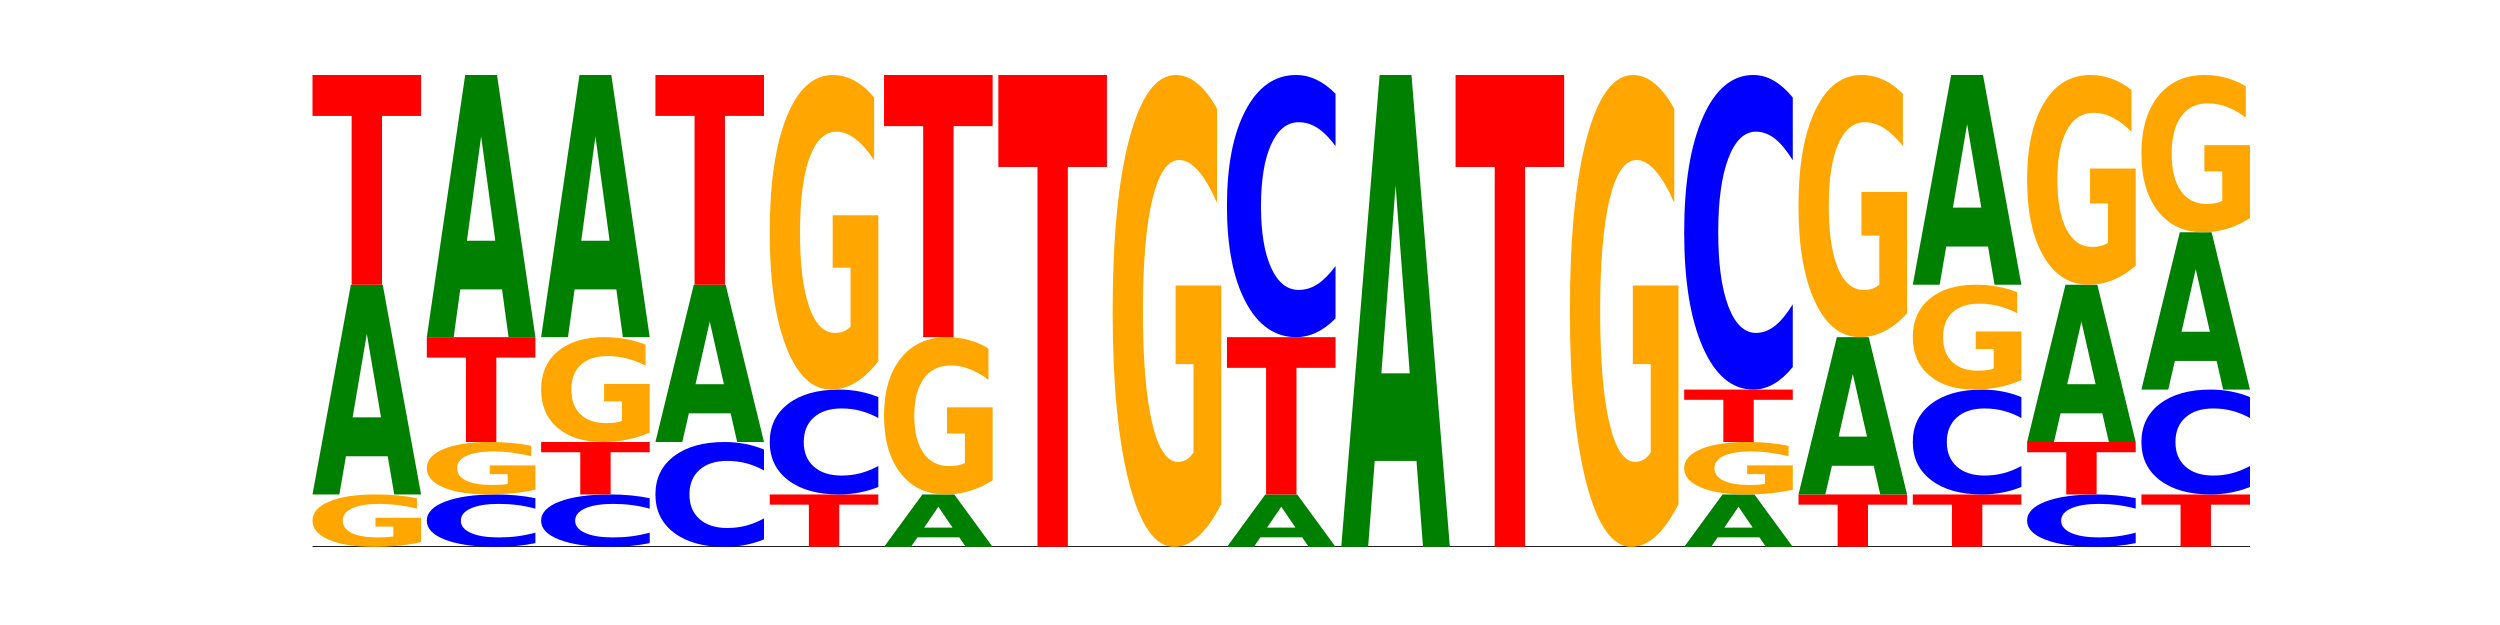 <?xml version="1.0" encoding="utf-8" standalone="no"?>
<!DOCTYPE svg PUBLIC "-//W3C//DTD SVG 1.1//EN"
  "http://www.w3.org/Graphics/SVG/1.1/DTD/svg11.dtd">
<!-- Created with matplotlib (https://matplotlib.org/) -->
<svg height="180pt" version="1.1" viewBox="0 0 720 180" width="720pt" xmlns="http://www.w3.org/2000/svg" xmlns:xlink="http://www.w3.org/1999/xlink">
 <defs>
  <style type="text/css">*{stroke-linecap:butt;stroke-linejoin:round;}</style>
 </defs>
 <g id="figure_1">
  <g id="patch_1">
   <path d="M 0 180 
L 720 180 
L 720 0 
L 0 0 
z
" style="fill:none;"/>
  </g>
  <g id="axes_1">
   <g id="line2d_1">
    <path clip-path="url(#pbbe04d5439)" d="M 90 157.5 
L 648 157.5 
" style="fill:none;stroke:#000000;stroke-linecap:square;stroke-width:0.5;"/>
   </g>
   <g id="patch_2">
    <path clip-path="url(#pbbe04d5439)" d="M 121.274 156.134 
Q 118.12 156.817 114.728 157.16 
Q 111.336 157.5 107.719 157.5 
Q 99.546 157.5 94.773 155.466 
Q 90 153.433 90 149.955 
Q 90 146.436 94.857 144.418 
Q 99.722 142.4 108.181 142.4 
Q 111.441 142.4 114.427 142.674 
Q 117.419 142.946 120.069 143.482 
L 120.069 146.492 
Q 117.335 145.803 114.63 145.463 
Q 111.924 145.12 109.205 145.12 
Q 104.172 145.12 101.446 146.374 
Q 98.719 147.625 98.719 149.955 
Q 98.719 152.263 101.348 153.523 
Q 103.976 154.78 108.812 154.78 
Q 110.13 154.78 111.258 154.708 
Q 112.387 154.633 113.284 154.478 
L 113.284 151.652 
L 108.132 151.652 
L 108.132 149.134 
L 121.274 149.134 
z
" style="fill:#ffa600;"/>
   </g>
   <g id="patch_3">
    <path clip-path="url(#pbbe04d5439)" d="M 111.664 131.397 
L 99.636 131.397 
L 97.737 142.4 
L 90 142.4 
L 101.049 82 
L 110.225 82 
L 121.274 142.4 
L 113.544 142.4 
z
M 101.554 120.187 
L 109.726 120.187 
L 105.647 96.162 
z
" style="fill:#008000;"/>
   </g>
   <g id="patch_4">
    <path clip-path="url(#pbbe04d5439)" d="M 90 21.6 
L 121.274 21.6 
L 121.274 33.38 
L 110.023 33.38 
L 110.023 82 
L 101.273 82 
L 101.273 33.38 
L 90 33.38 
z
" style="fill:#ff0000;"/>
   </g>
   <g id="patch_5">
    <path clip-path="url(#pbbe04d5439)" d="M 154.195 156.418 
Q 151.579 156.954 148.75 157.226 
Q 145.921 157.5 142.84 157.5 
Q 133.652 157.5 128.286 155.466 
Q 122.92 153.433 122.92 149.955 
Q 122.92 146.464 128.286 144.434 
Q 133.652 142.4 142.84 142.4 
Q 145.921 142.4 148.75 142.674 
Q 151.579 142.946 154.195 143.482 
L 154.195 146.492 
Q 151.555 145.781 148.994 145.451 
Q 146.433 145.12 143.604 145.12 
Q 138.53 145.12 135.622 146.408 
Q 132.723 147.693 132.723 149.955 
Q 132.723 152.207 135.622 153.495 
Q 138.53 154.78 143.604 154.78 
Q 146.433 154.78 148.994 154.449 
Q 151.555 154.116 154.195 153.405 
z
" style="fill:#0000ff;"/>
   </g>
   <g id="patch_6">
    <path clip-path="url(#pbbe04d5439)" d="M 154.195 141.034 
Q 151.041 141.717 147.648 142.06 
Q 144.256 142.4 140.639 142.4 
Q 132.467 142.4 127.694 140.366 
Q 122.92 138.333 122.92 134.855 
Q 122.92 131.336 127.778 129.318 
Q 132.642 127.3 141.102 127.3 
Q 144.361 127.3 147.347 127.574 
Q 150.34 127.846 152.989 128.382 
L 152.989 131.392 
Q 150.256 130.703 147.55 130.363 
Q 144.845 130.02 142.125 130.02 
Q 137.093 130.02 134.366 131.274 
Q 131.64 132.525 131.64 134.855 
Q 131.64 137.163 134.268 138.423 
Q 136.896 139.68 141.733 139.68 
Q 143.05 139.68 144.179 139.608 
Q 145.307 139.533 146.204 139.378 
L 146.204 136.552 
L 141.053 136.552 
L 141.053 134.034 
L 154.195 134.034 
z
" style="fill:#ffa600;"/>
   </g>
   <g id="patch_7">
    <path clip-path="url(#pbbe04d5439)" d="M 122.92 97.1 
L 154.195 97.1 
L 154.195 102.99 
L 142.943 102.99 
L 142.943 127.3 
L 134.194 127.3 
L 134.194 102.99 
L 122.92 102.99 
z
" style="fill:#ff0000;"/>
   </g>
   <g id="patch_8">
    <path clip-path="url(#pbbe04d5439)" d="M 144.584 83.346 
L 132.557 83.346 
L 130.657 97.1 
L 122.92 97.1 
L 133.97 21.6 
L 143.145 21.6 
L 154.195 97.1 
L 146.464 97.1 
z
M 134.475 69.334 
L 142.647 69.334 
L 138.567 39.302 
z
" style="fill:#008000;"/>
   </g>
   <g id="patch_9">
    <path clip-path="url(#pbbe04d5439)" d="M 187.115 156.418 
Q 184.499 156.954 181.67 157.226 
Q 178.841 157.5 175.76 157.5 
Q 166.573 157.5 161.207 155.466 
Q 155.841 153.433 155.841 149.955 
Q 155.841 146.464 161.207 144.434 
Q 166.573 142.4 175.76 142.4 
Q 178.841 142.4 181.67 142.674 
Q 184.499 142.946 187.115 143.482 
L 187.115 146.492 
Q 184.475 145.781 181.914 145.451 
Q 179.354 145.12 176.525 145.12 
Q 171.45 145.12 168.543 146.408 
Q 165.643 147.693 165.643 149.955 
Q 165.643 152.207 168.543 153.495 
Q 171.45 154.78 176.525 154.78 
Q 179.354 154.78 181.914 154.449 
Q 184.475 154.116 187.115 153.405 
z
" style="fill:#0000ff;"/>
   </g>
   <g id="patch_10">
    <path clip-path="url(#pbbe04d5439)" d="M 155.841 127.3 
L 187.115 127.3 
L 187.115 130.245 
L 175.864 130.245 
L 175.864 142.4 
L 167.114 142.4 
L 167.114 130.245 
L 155.841 130.245 
z
" style="fill:#ff0000;"/>
   </g>
   <g id="patch_11">
    <path clip-path="url(#pbbe04d5439)" d="M 187.115 124.568 
Q 183.961 125.934 180.569 126.62 
Q 177.176 127.3 173.56 127.3 
Q 165.387 127.3 160.614 123.233 
Q 155.841 119.165 155.841 112.209 
Q 155.841 105.172 160.698 101.136 
Q 165.562 97.1 174.022 97.1 
Q 177.281 97.1 180.267 97.649 
Q 183.26 98.192 185.909 99.265 
L 185.909 105.285 
Q 183.176 103.906 180.47 103.226 
Q 177.765 102.54 175.045 102.54 
Q 170.013 102.54 167.286 105.048 
Q 164.56 107.549 164.56 112.209 
Q 164.56 116.826 167.188 119.346 
Q 169.817 121.86 174.653 121.86 
Q 175.971 121.86 177.099 121.717 
Q 178.228 121.567 179.125 121.255 
L 179.125 115.603 
L 173.973 115.603 
L 173.973 110.569 
L 187.115 110.569 
z
" style="fill:#ffa600;"/>
   </g>
   <g id="patch_12">
    <path clip-path="url(#pbbe04d5439)" d="M 177.504 83.346 
L 165.477 83.346 
L 163.578 97.1 
L 155.841 97.1 
L 166.89 21.6 
L 176.066 21.6 
L 187.115 97.1 
L 179.384 97.1 
z
M 167.395 69.334 
L 175.567 69.334 
L 171.487 39.302 
z
" style="fill:#008000;"/>
   </g>
   <g id="patch_13">
    <path clip-path="url(#pbbe04d5439)" d="M 220.035 155.335 
Q 217.419 156.408 214.591 156.951 
Q 211.762 157.5 208.681 157.5 
Q 199.493 157.5 194.127 153.433 
Q 188.761 149.365 188.761 142.409 
Q 188.761 135.429 194.127 131.367 
Q 199.493 127.3 208.681 127.3 
Q 211.762 127.3 214.591 127.849 
Q 217.419 128.392 220.035 129.465 
L 220.035 135.485 
Q 217.396 134.062 214.835 133.401 
Q 212.274 132.74 209.445 132.74 
Q 204.371 132.74 201.463 135.316 
Q 198.563 137.887 198.563 142.409 
Q 198.563 146.913 201.463 149.49 
Q 204.371 152.06 209.445 152.06 
Q 212.274 152.06 214.835 151.399 
Q 217.396 150.731 220.035 149.309 
z
" style="fill:#0000ff;"/>
   </g>
   <g id="patch_14">
    <path clip-path="url(#pbbe04d5439)" d="M 210.425 119.048 
L 198.397 119.048 
L 196.498 127.3 
L 188.761 127.3 
L 199.81 82 
L 208.986 82 
L 220.035 127.3 
L 212.305 127.3 
z
M 200.315 110.64 
L 208.487 110.64 
L 204.408 92.621 
z
" style="fill:#008000;"/>
   </g>
   <g id="patch_15">
    <path clip-path="url(#pbbe04d5439)" d="M 188.761 21.6 
L 220.035 21.6 
L 220.035 33.38 
L 208.784 33.38 
L 208.784 82 
L 200.034 82 
L 200.034 33.38 
L 188.761 33.38 
z
" style="fill:#ff0000;"/>
   </g>
   <g id="patch_16">
    <path clip-path="url(#pbbe04d5439)" d="M 221.681 142.4 
L 252.956 142.4 
L 252.956 145.345 
L 241.704 145.345 
L 241.704 157.5 
L 232.955 157.5 
L 232.955 145.345 
L 221.681 145.345 
z
" style="fill:#ff0000;"/>
   </g>
   <g id="patch_17">
    <path clip-path="url(#pbbe04d5439)" d="M 252.956 140.235 
Q 250.34 141.308 247.511 141.851 
Q 244.682 142.4 241.601 142.4 
Q 232.414 142.4 227.047 138.333 
Q 221.681 134.265 221.681 127.309 
Q 221.681 120.329 227.047 116.267 
Q 232.414 112.2 241.601 112.2 
Q 244.682 112.2 247.511 112.749 
Q 250.34 113.292 252.956 114.365 
L 252.956 120.385 
Q 250.316 118.962 247.755 118.301 
Q 245.194 117.64 242.366 117.64 
Q 237.291 117.64 234.383 120.216 
Q 231.484 122.787 231.484 127.309 
Q 231.484 131.813 234.383 134.39 
Q 237.291 136.96 242.366 136.96 
Q 245.194 136.96 247.755 136.299 
Q 250.316 135.631 252.956 134.209 
z
" style="fill:#0000ff;"/>
   </g>
   <g id="patch_18">
    <path clip-path="url(#pbbe04d5439)" d="M 252.956 104.003 
Q 249.802 108.101 246.409 110.16 
Q 243.017 112.2 239.4 112.2 
Q 231.228 112.2 226.455 99.998 
Q 221.681 87.795 221.681 66.928 
Q 221.681 45.817 226.539 33.709 
Q 231.403 21.6 239.863 21.6 
Q 243.122 21.6 246.108 23.247 
Q 249.101 24.875 251.75 28.094 
L 251.75 46.154 
Q 249.017 42.018 246.311 39.978 
Q 243.606 37.92 240.886 37.92 
Q 235.854 37.92 233.127 45.443 
Q 230.401 52.948 230.401 66.928 
Q 230.401 80.777 233.029 88.338 
Q 235.657 95.88 240.494 95.88 
Q 241.811 95.88 242.94 95.45 
Q 244.068 95.001 244.965 94.065 
L 244.965 77.109 
L 239.814 77.109 
L 239.814 62.006 
L 252.956 62.006 
z
" style="fill:#ffa600;"/>
   </g>
   <g id="patch_19">
    <path clip-path="url(#pbbe04d5439)" d="M 276.266 154.749 
L 264.238 154.749 
L 262.339 157.5 
L 254.602 157.5 
L 265.651 142.4 
L 274.827 142.4 
L 285.876 157.5 
L 278.145 157.5 
z
M 266.156 151.947 
L 274.328 151.947 
L 270.249 145.94 
z
" style="fill:#008000;"/>
   </g>
   <g id="patch_20">
    <path clip-path="url(#pbbe04d5439)" d="M 285.876 138.301 
Q 282.722 140.351 279.33 141.38 
Q 275.937 142.4 272.321 142.4 
Q 264.148 142.4 259.375 136.299 
Q 254.602 130.198 254.602 119.764 
Q 254.602 109.209 259.459 103.154 
Q 264.323 97.1 272.783 97.1 
Q 276.042 97.1 279.028 97.923 
Q 282.021 98.738 284.671 100.347 
L 284.671 109.377 
Q 281.937 107.309 279.232 106.289 
Q 276.526 105.26 273.807 105.26 
Q 268.774 105.26 266.048 109.022 
Q 263.321 112.774 263.321 119.764 
Q 263.321 126.689 265.949 130.469 
Q 268.578 134.24 273.414 134.24 
Q 274.732 134.24 275.86 134.025 
Q 276.989 133.8 277.886 133.333 
L 277.886 124.855 
L 272.734 124.855 
L 272.734 117.303 
L 285.876 117.303 
z
" style="fill:#ffa600;"/>
   </g>
   <g id="patch_21">
    <path clip-path="url(#pbbe04d5439)" d="M 254.602 21.6 
L 285.876 21.6 
L 285.876 36.325 
L 274.625 36.325 
L 274.625 97.1 
L 265.875 97.1 
L 265.875 36.325 
L 254.602 36.325 
z
" style="fill:#ff0000;"/>
   </g>
   <g id="patch_22">
    <path clip-path="url(#pbbe04d5439)" d="M 287.522 21.6 
L 318.796 21.6 
L 318.796 48.104 
L 307.545 48.104 
L 307.545 157.5 
L 298.795 157.5 
L 298.795 48.104 
L 287.522 48.104 
z
" style="fill:#ff0000;"/>
   </g>
   <g id="patch_23">
    <path clip-path="url(#pbbe04d5439)" d="M 351.717 145.204 
Q 348.563 151.352 345.17 154.44 
Q 341.778 157.5 338.161 157.5 
Q 329.989 157.5 325.216 139.197 
Q 320.442 120.893 320.442 89.592 
Q 320.442 57.926 325.3 39.763 
Q 330.164 21.6 338.624 21.6 
Q 341.883 21.6 344.869 24.07 
Q 347.862 26.513 350.511 31.341 
L 350.511 58.431 
Q 347.778 52.227 345.072 49.167 
Q 342.367 46.079 339.647 46.079 
Q 334.615 46.079 331.888 57.365 
Q 329.162 68.622 329.162 89.592 
Q 329.162 110.366 331.79 121.707 
Q 334.419 133.021 339.255 133.021 
Q 340.572 133.021 341.701 132.375 
Q 342.829 131.701 343.727 130.298 
L 343.727 104.864 
L 338.575 104.864 
L 338.575 82.209 
L 351.717 82.209 
z
" style="fill:#ffa600;"/>
   </g>
   <g id="patch_24">
    <path clip-path="url(#pbbe04d5439)" d="M 375.027 154.749 
L 362.999 154.749 
L 361.1 157.5 
L 353.363 157.5 
L 364.412 142.4 
L 373.588 142.4 
L 384.637 157.5 
L 376.907 157.5 
z
M 364.917 151.947 
L 373.089 151.947 
L 369.01 145.94 
z
" style="fill:#008000;"/>
   </g>
   <g id="patch_25">
    <path clip-path="url(#pbbe04d5439)" d="M 353.363 97.1 
L 384.637 97.1 
L 384.637 105.935 
L 373.386 105.935 
L 373.386 142.4 
L 364.636 142.4 
L 364.636 105.935 
L 353.363 105.935 
z
" style="fill:#ff0000;"/>
   </g>
   <g id="patch_26">
    <path clip-path="url(#pbbe04d5439)" d="M 384.637 91.688 
Q 382.021 94.371 379.192 95.728 
Q 376.364 97.1 373.283 97.1 
Q 364.095 97.1 358.729 86.931 
Q 353.363 76.763 353.363 59.373 
Q 353.363 41.922 358.729 31.769 
Q 364.095 21.6 373.283 21.6 
Q 376.364 21.6 379.192 22.972 
Q 382.021 24.329 384.637 27.012 
L 384.637 42.062 
Q 381.997 38.506 379.437 36.853 
Q 376.876 35.2 374.047 35.2 
Q 368.972 35.2 366.065 41.641 
Q 363.165 48.066 363.165 59.373 
Q 363.165 70.634 366.065 77.075 
Q 368.972 83.5 374.047 83.5 
Q 376.876 83.5 379.437 81.847 
Q 381.997 80.178 384.637 76.623 
z
" style="fill:#0000ff;"/>
   </g>
   <g id="patch_27">
    <path clip-path="url(#pbbe04d5439)" d="M 407.947 132.743 
L 395.919 132.743 
L 394.02 157.5 
L 386.283 157.5 
L 397.332 21.6 
L 406.508 21.6 
L 417.558 157.5 
L 409.827 157.5 
z
M 397.838 107.52 
L 406.009 107.52 
L 401.93 53.463 
z
" style="fill:#008000;"/>
   </g>
   <g id="patch_28">
    <path clip-path="url(#pbbe04d5439)" d="M 419.204 21.6 
L 450.478 21.6 
L 450.478 48.104 
L 439.226 48.104 
L 439.226 157.5 
L 430.477 157.5 
L 430.477 48.104 
L 419.204 48.104 
z
" style="fill:#ff0000;"/>
   </g>
   <g id="patch_29">
    <path clip-path="url(#pbbe04d5439)" d="M 483.398 145.204 
Q 480.244 151.352 476.852 154.44 
Q 473.459 157.5 469.843 157.5 
Q 461.67 157.5 456.897 139.197 
Q 452.124 120.893 452.124 89.592 
Q 452.124 57.926 456.981 39.763 
Q 461.845 21.6 470.305 21.6 
Q 473.565 21.6 476.55 24.07 
Q 479.543 26.513 482.193 31.341 
L 482.193 58.431 
Q 479.459 52.227 476.754 49.167 
Q 474.048 46.079 471.329 46.079 
Q 466.296 46.079 463.57 57.365 
Q 460.843 68.622 460.843 89.592 
Q 460.843 110.366 463.472 121.707 
Q 466.1 133.021 470.936 133.021 
Q 472.254 133.021 473.382 132.375 
Q 474.511 131.701 475.408 130.298 
L 475.408 104.864 
L 470.256 104.864 
L 470.256 82.209 
L 483.398 82.209 
z
" style="fill:#ffa600;"/>
   </g>
   <g id="patch_30">
    <path clip-path="url(#pbbe04d5439)" d="M 506.708 154.749 
L 494.68 154.749 
L 492.781 157.5 
L 485.044 157.5 
L 496.094 142.4 
L 505.269 142.4 
L 516.319 157.5 
L 508.588 157.5 
z
M 496.599 151.947 
L 504.771 151.947 
L 500.691 145.94 
z
" style="fill:#008000;"/>
   </g>
   <g id="patch_31">
    <path clip-path="url(#pbbe04d5439)" d="M 516.319 141.034 
Q 513.165 141.717 509.772 142.06 
Q 506.38 142.4 502.763 142.4 
Q 494.591 142.4 489.817 140.366 
Q 485.044 138.333 485.044 134.855 
Q 485.044 131.336 489.902 129.318 
Q 494.766 127.3 503.226 127.3 
Q 506.485 127.3 509.471 127.574 
Q 512.464 127.846 515.113 128.382 
L 515.113 131.392 
Q 512.38 130.703 509.674 130.363 
Q 506.969 130.02 504.249 130.02 
Q 499.217 130.02 496.49 131.274 
Q 493.763 132.525 493.763 134.855 
Q 493.763 137.163 496.392 138.423 
Q 499.02 139.68 503.857 139.68 
Q 505.174 139.68 506.303 139.608 
Q 507.431 139.533 508.328 139.378 
L 508.328 136.552 
L 503.177 136.552 
L 503.177 134.034 
L 516.319 134.034 
z
" style="fill:#ffa600;"/>
   </g>
   <g id="patch_32">
    <path clip-path="url(#pbbe04d5439)" d="M 485.044 112.2 
L 516.319 112.2 
L 516.319 115.145 
L 505.067 115.145 
L 505.067 127.3 
L 496.318 127.3 
L 496.318 115.145 
L 485.044 115.145 
z
" style="fill:#ff0000;"/>
   </g>
   <g id="patch_33">
    <path clip-path="url(#pbbe04d5439)" d="M 516.319 105.706 
Q 513.703 108.925 510.874 110.553 
Q 508.045 112.2 504.964 112.2 
Q 495.776 112.2 490.41 99.998 
Q 485.044 87.795 485.044 66.928 
Q 485.044 45.986 490.41 33.802 
Q 495.776 21.6 504.964 21.6 
Q 508.045 21.6 510.874 23.247 
Q 513.703 24.875 516.319 28.094 
L 516.319 46.154 
Q 513.679 41.887 511.118 39.903 
Q 508.557 37.92 505.728 37.92 
Q 500.654 37.92 497.746 45.649 
Q 494.847 53.36 494.847 66.928 
Q 494.847 80.44 497.746 88.17 
Q 500.654 95.88 505.728 95.88 
Q 508.557 95.88 511.118 93.897 
Q 513.679 91.894 516.319 87.627 
z
" style="fill:#0000ff;"/>
   </g>
   <g id="patch_34">
    <path clip-path="url(#pbbe04d5439)" d="M 517.965 142.4 
L 549.239 142.4 
L 549.239 145.345 
L 537.987 145.345 
L 537.987 157.5 
L 529.238 157.5 
L 529.238 145.345 
L 517.965 145.345 
z
" style="fill:#ff0000;"/>
   </g>
   <g id="patch_35">
    <path clip-path="url(#pbbe04d5439)" d="M 539.628 134.148 
L 527.601 134.148 
L 525.702 142.4 
L 517.965 142.4 
L 529.014 97.1 
L 538.19 97.1 
L 549.239 142.4 
L 541.508 142.4 
z
M 529.519 125.74 
L 537.691 125.74 
L 533.611 107.721 
z
" style="fill:#008000;"/>
   </g>
   <g id="patch_36">
    <path clip-path="url(#pbbe04d5439)" d="M 549.239 90.269 
Q 546.085 93.684 542.692 95.4 
Q 539.3 97.1 535.683 97.1 
Q 527.511 97.1 522.738 86.931 
Q 517.965 76.763 517.965 59.373 
Q 517.965 41.781 522.822 31.691 
Q 527.686 21.6 536.146 21.6 
Q 539.405 21.6 542.391 22.972 
Q 545.384 24.329 548.033 27.012 
L 548.033 42.062 
Q 545.3 38.615 542.594 36.915 
Q 539.889 35.2 537.169 35.2 
Q 532.137 35.2 529.41 41.469 
Q 526.684 47.723 526.684 59.373 
Q 526.684 70.914 529.312 77.215 
Q 531.941 83.5 536.777 83.5 
Q 538.095 83.5 539.223 83.142 
Q 540.351 82.767 541.249 81.988 
L 541.249 67.858 
L 536.097 67.858 
L 536.097 55.272 
L 549.239 55.272 
z
" style="fill:#ffa600;"/>
   </g>
   <g id="patch_37">
    <path clip-path="url(#pbbe04d5439)" d="M 550.885 142.4 
L 582.159 142.4 
L 582.159 145.345 
L 570.908 145.345 
L 570.908 157.5 
L 562.158 157.5 
L 562.158 145.345 
L 550.885 145.345 
z
" style="fill:#ff0000;"/>
   </g>
   <g id="patch_38">
    <path clip-path="url(#pbbe04d5439)" d="M 582.159 140.235 
Q 579.543 141.308 576.714 141.851 
Q 573.886 142.4 570.805 142.4 
Q 561.617 142.4 556.251 138.333 
Q 550.885 134.265 550.885 127.309 
Q 550.885 120.329 556.251 116.267 
Q 561.617 112.2 570.805 112.2 
Q 573.886 112.2 576.714 112.749 
Q 579.543 113.292 582.159 114.365 
L 582.159 120.385 
Q 579.52 118.962 576.959 118.301 
Q 574.398 117.64 571.569 117.64 
Q 566.495 117.64 563.587 120.216 
Q 560.687 122.787 560.687 127.309 
Q 560.687 131.813 563.587 134.39 
Q 566.495 136.96 571.569 136.96 
Q 574.398 136.96 576.959 136.299 
Q 579.52 135.631 582.159 134.209 
z
" style="fill:#0000ff;"/>
   </g>
   <g id="patch_39">
    <path clip-path="url(#pbbe04d5439)" d="M 582.159 109.468 
Q 579.005 110.834 575.613 111.52 
Q 572.22 112.2 568.604 112.2 
Q 560.431 112.2 555.658 108.133 
Q 550.885 104.065 550.885 97.109 
Q 550.885 90.072 555.742 86.036 
Q 560.606 82 569.066 82 
Q 572.326 82 575.311 82.549 
Q 578.304 83.092 580.954 84.165 
L 580.954 90.185 
Q 578.22 88.806 575.515 88.126 
Q 572.809 87.44 570.09 87.44 
Q 565.057 87.44 562.331 89.948 
Q 559.604 92.449 559.604 97.109 
Q 559.604 101.726 562.233 104.246 
Q 564.861 106.76 569.697 106.76 
Q 571.015 106.76 572.143 106.617 
Q 573.272 106.467 574.169 106.155 
L 574.169 100.503 
L 569.017 100.503 
L 569.017 95.469 
L 582.159 95.469 
z
" style="fill:#ffa600;"/>
   </g>
   <g id="patch_40">
    <path clip-path="url(#pbbe04d5439)" d="M 572.549 70.997 
L 560.521 70.997 
L 558.622 82 
L 550.885 82 
L 561.934 21.6 
L 571.11 21.6 
L 582.159 82 
L 574.429 82 
z
M 562.439 59.787 
L 570.611 59.787 
L 566.532 35.762 
z
" style="fill:#008000;"/>
   </g>
   <g id="patch_41">
    <path clip-path="url(#pbbe04d5439)" d="M 615.08 156.418 
Q 612.464 156.954 609.635 157.226 
Q 606.806 157.5 603.725 157.5 
Q 594.537 157.5 589.171 155.466 
Q 583.805 153.433 583.805 149.955 
Q 583.805 146.464 589.171 144.434 
Q 594.537 142.4 603.725 142.4 
Q 606.806 142.4 609.635 142.674 
Q 612.464 142.946 615.08 143.482 
L 615.08 146.492 
Q 612.44 145.781 609.879 145.451 
Q 607.318 145.12 604.489 145.12 
Q 599.415 145.12 596.507 146.408 
Q 593.608 147.693 593.608 149.955 
Q 593.608 152.207 596.507 153.495 
Q 599.415 154.78 604.489 154.78 
Q 607.318 154.78 609.879 154.449 
Q 612.44 154.116 615.08 153.405 
z
" style="fill:#0000ff;"/>
   </g>
   <g id="patch_42">
    <path clip-path="url(#pbbe04d5439)" d="M 583.805 127.3 
L 615.08 127.3 
L 615.08 130.245 
L 603.828 130.245 
L 603.828 142.4 
L 595.079 142.4 
L 595.079 130.245 
L 583.805 130.245 
z
" style="fill:#ff0000;"/>
   </g>
   <g id="patch_43">
    <path clip-path="url(#pbbe04d5439)" d="M 605.469 119.048 
L 593.441 119.048 
L 591.542 127.3 
L 583.805 127.3 
L 594.855 82 
L 604.03 82 
L 615.08 127.3 
L 607.349 127.3 
z
M 595.36 110.64 
L 603.532 110.64 
L 599.452 92.621 
z
" style="fill:#008000;"/>
   </g>
   <g id="patch_44">
    <path clip-path="url(#pbbe04d5439)" d="M 615.08 76.535 
Q 611.926 79.268 608.533 80.64 
Q 605.141 82 601.524 82 
Q 593.352 82 588.578 73.865 
Q 583.805 65.73 583.805 51.819 
Q 583.805 37.745 588.663 29.672 
Q 593.527 21.6 601.987 21.6 
Q 605.246 21.6 608.232 22.698 
Q 611.225 23.783 613.874 25.929 
L 613.874 37.97 
Q 611.141 35.212 608.435 33.852 
Q 605.73 32.48 603.01 32.48 
Q 597.978 32.48 595.251 37.495 
Q 592.525 42.499 592.525 51.819 
Q 592.525 61.052 595.153 66.092 
Q 597.781 71.12 602.618 71.12 
Q 603.935 71.12 605.064 70.833 
Q 606.192 70.534 607.089 69.91 
L 607.089 58.606 
L 601.938 58.606 
L 601.938 48.537 
L 615.08 48.537 
z
" style="fill:#ffa600;"/>
   </g>
   <g id="patch_45">
    <path clip-path="url(#pbbe04d5439)" d="M 616.726 142.4 
L 648 142.4 
L 648 145.345 
L 636.749 145.345 
L 636.749 157.5 
L 627.999 157.5 
L 627.999 145.345 
L 616.726 145.345 
z
" style="fill:#ff0000;"/>
   </g>
   <g id="patch_46">
    <path clip-path="url(#pbbe04d5439)" d="M 648 140.235 
Q 645.384 141.308 642.555 141.851 
Q 639.726 142.4 636.645 142.4 
Q 627.458 142.4 622.092 138.333 
Q 616.726 134.265 616.726 127.309 
Q 616.726 120.329 622.092 116.267 
Q 627.458 112.2 636.645 112.2 
Q 639.726 112.2 642.555 112.749 
Q 645.384 113.292 648 114.365 
L 648 120.385 
Q 645.36 118.962 642.799 118.301 
Q 640.239 117.64 637.41 117.64 
Q 632.335 117.64 629.428 120.216 
Q 626.528 122.787 626.528 127.309 
Q 626.528 131.813 629.428 134.39 
Q 632.335 136.96 637.41 136.96 
Q 640.239 136.96 642.799 136.299 
Q 645.36 135.631 648 134.209 
z
" style="fill:#0000ff;"/>
   </g>
   <g id="patch_47">
    <path clip-path="url(#pbbe04d5439)" d="M 638.389 103.948 
L 626.362 103.948 
L 624.463 112.2 
L 616.726 112.2 
L 627.775 66.9 
L 636.951 66.9 
L 648 112.2 
L 640.269 112.2 
z
M 628.28 95.54 
L 636.452 95.54 
L 632.372 77.521 
z
" style="fill:#008000;"/>
   </g>
   <g id="patch_48">
    <path clip-path="url(#pbbe04d5439)" d="M 648 62.801 
Q 644.846 64.851 641.454 65.88 
Q 638.061 66.9 634.445 66.9 
Q 626.272 66.9 621.499 60.799 
Q 616.726 54.698 616.726 44.264 
Q 616.726 33.709 621.583 27.654 
Q 626.447 21.6 634.907 21.6 
Q 638.166 21.6 641.152 22.423 
Q 644.145 23.238 646.794 24.847 
L 646.794 33.877 
Q 644.061 31.809 641.355 30.789 
Q 638.65 29.76 635.93 29.76 
Q 630.898 29.76 628.171 33.522 
Q 625.445 37.274 625.445 44.264 
Q 625.445 51.189 628.073 54.969 
Q 630.702 58.74 635.538 58.74 
Q 636.856 58.74 637.984 58.525 
Q 639.113 58.3 640.01 57.833 
L 640.01 49.355 
L 634.858 49.355 
L 634.858 41.803 
L 648 41.803 
z
" style="fill:#ffa600;"/>
   </g>
  </g>
 </g>
 <defs>
  <clipPath id="pbbe04d5439">
   <rect height="135.9" width="558" x="90" y="21.6"/>
  </clipPath>
 </defs>
</svg>
